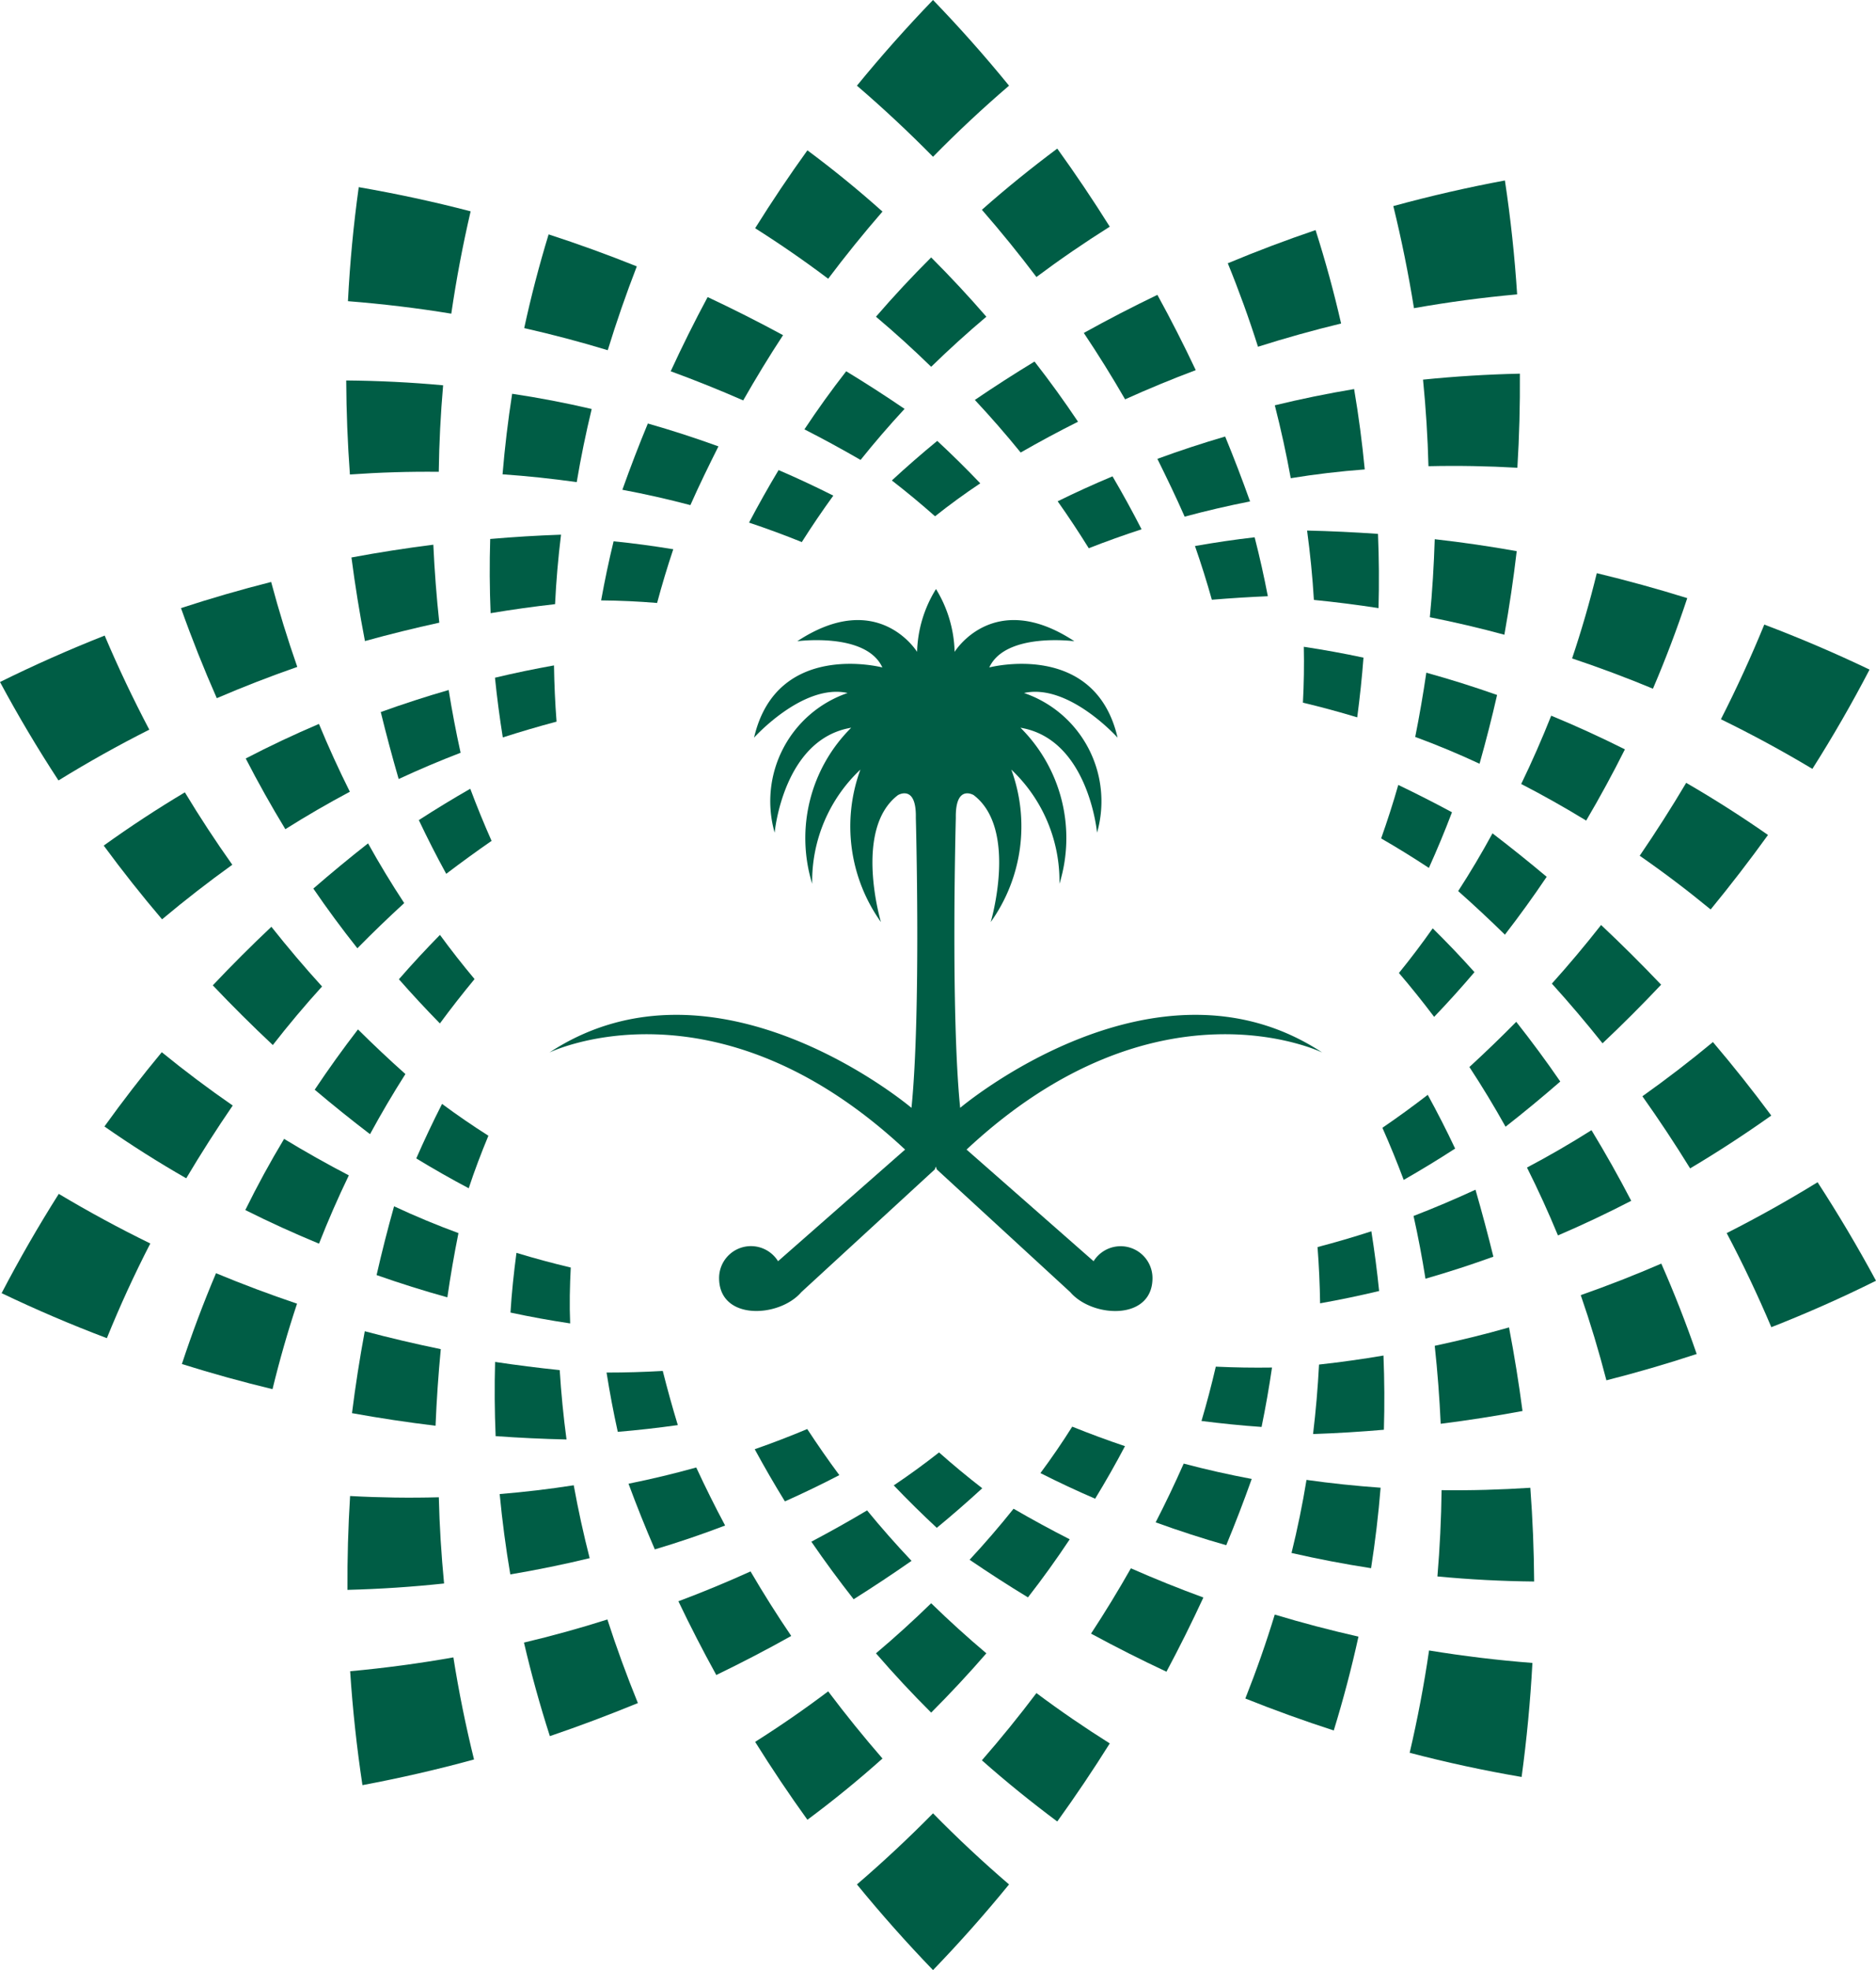 <svg xmlns="http://www.w3.org/2000/svg" width="31.439" height="33" viewBox="0 0 31.439 33">
  <g id="N2030" transform="translate(-127.547 -99.824)">
    <path id="Path_45669" data-name="Path 45669" d="M206.693,280.277q-.6.272-1.209.5.3.628.635,1.235.636-.307,1.256-.654Q207.017,280.831,206.693,280.277Z" transform="translate(-66.568 -154.131)" fill="#005d45" fill-rule="evenodd"/>
    <path id="Path_45670" data-name="Path 45670" d="M229.109,131.219q.445-.434.925-.839-.444-.512-.925-.993-.482.48-.925.993Q228.664,130.785,229.109,131.219Z" transform="translate(-85.957 -25.251)" fill="#005d45" fill-rule="evenodd"/>
    <path id="Path_45671" data-name="Path 45671" d="M227.271,102.45q.61-.621,1.274-1.191-.609-.747-1.274-1.435-.665.689-1.275,1.435Q226.659,101.829,227.271,102.45Z" transform="translate(-84.088 0)" fill="#005d45" fill-rule="evenodd"/>
    <path id="Path_45672" data-name="Path 45672" d="M241.266,119.038q.593-.443,1.229-.843-.42-.67-.88-1.308c-.436.326-.859.667-1.263,1.025Q240.829,118.459,241.266,119.038Z" transform="translate(-96.35 -14.574)" fill="#005d45" fill-rule="evenodd"/>
    <path id="Path_45673" data-name="Path 45673" d="M260.973,151.291c-.144-.328-.3-.65-.457-.968q.561-.206,1.136-.374.221.537.417,1.087Q261.515,151.145,260.973,151.291Z" transform="translate(-113.573 -42.813)" fill="#005d45" fill-rule="evenodd"/>
    <path id="Path_45674" data-name="Path 45674" d="M249.583,155.734c-.166-.267-.339-.529-.521-.786.3-.148.609-.288.919-.418q.256.436.487.887Q250.02,155.563,249.583,155.734Z" transform="translate(-103.79 -46.727)" fill="#005d45" fill-rule="evenodd"/>
    <path id="Path_45675" data-name="Path 45675" d="M252.758,135.43q-.328-.568-.692-1.112.609-.338,1.233-.638.34.619.643,1.261Q253.343,135.166,252.758,135.43Z" transform="translate(-106.356 -28.917)" fill="#005d45" fill-rule="evenodd"/>
    <path id="Path_45676" data-name="Path 45676" d="M240.315,142.864q-.367-.452-.768-.881.493-.335,1-.643.383.491.729,1.008Q240.789,142.592,240.315,142.864Z" transform="translate(-95.663 -35.46)" fill="#005d45" fill-rule="evenodd"/>
    <path id="Path_45677" data-name="Path 45677" d="M215.535,119.237q.435-.578.91-1.125-.6-.537-1.258-1.026-.458.636-.876,1.305Q214.945,118.792,215.535,119.237Z" transform="translate(-74.109 -14.744)" fill="#005d45" fill-rule="evenodd"/>
    <path id="Path_45678" data-name="Path 45678" d="M229.109,283.93q.445.434.925.839-.444.512-.925.993-.482-.48-.925-.993Q228.664,284.364,229.109,283.93Z" transform="translate(-85.957 -157.251)" fill="#005d45" fill-rule="evenodd"/>
    <path id="Path_45679" data-name="Path 45679" d="M227.271,308.051q.61.621,1.274,1.191-.609.747-1.274,1.435-.665-.689-1.275-1.435Q226.659,308.672,227.271,308.051Z" transform="translate(-84.088 -177.853)" fill="#005d45" fill-rule="evenodd"/>
    <path id="Path_45680" data-name="Path 45680" d="M241.266,294.246q.593.443,1.229.843-.42.67-.88,1.308c-.436-.326-.859-.667-1.263-1.025Q240.829,294.825,241.266,294.246Z" transform="translate(-96.35 -166.062)" fill="#005d45" fill-rule="evenodd"/>
    <path id="Path_45681" data-name="Path 45681" d="M215.535,294.047q.435.578.91,1.125-.6.537-1.258,1.026-.458-.636-.876-1.305Q214.945,294.492,215.535,294.047Z" transform="translate(-74.109 -165.892)" fill="#005d45" fill-rule="evenodd"/>
    <path id="Path_45682" data-name="Path 45682" d="M274.275,146q.614-.1,1.24-.147-.064-.674-.178-1.346-.671.112-1.329.272Q274.164,145.389,274.275,146Z" transform="translate(-125.097 -38.166)" fill="#005d45" fill-rule="evenodd"/>
    <path id="Path_45683" data-name="Path 45683" d="M287.967,122.69q.857-.152,1.729-.231-.062-.961-.205-1.908-.941.175-1.87.429Q287.829,121.829,287.967,122.69Z" transform="translate(-136.724 -17.704)" fill="#005d45" fill-rule="evenodd"/>
    <path id="Path_45684" data-name="Path 45684" d="M291.13,144.28q.74-.017,1.49.026.048-.789.042-1.576-.816.018-1.623.1Q291.111,143.554,291.13,144.28Z" transform="translate(-139.644 -36.647)" fill="#005d45" fill-rule="evenodd"/>
    <path id="Path_45685" data-name="Path 45685" d="M291.82,163.049c.042-.435.068-.871.082-1.307q.691.078,1.374.2-.082.7-.207,1.4Q292.45,163.174,291.82,163.049Z" transform="translate(-140.311 -52.886)" fill="#005d45" fill-rule="evenodd"/>
    <path id="Path_45686" data-name="Path 45686" d="M277.829,161.912c-.023-.387-.062-.774-.114-1.162q.6.014,1.188.056.026.622.009,1.243Q278.374,161.966,277.829,161.912Z" transform="translate(-128.263 -52.039)" fill="#005d45" fill-rule="evenodd"/>
    <path id="Path_45687" data-name="Path 45687" d="M265.119,162.6q-.127-.452-.283-.9c.332-.058.664-.108,1-.146q.126.491.221.987Q265.587,162.561,265.119,162.6Z" transform="translate(-117.263 -52.73)" fill="#005d45" fill-rule="evenodd"/>
    <path id="Path_45688" data-name="Path 45688" d="M269.108,128.2q.69-.219,1.393-.389-.18-.788-.428-1.565-.743.252-1.471.556Q268.885,127.495,269.108,128.2Z" transform="translate(-120.479 -22.568)" fill="#005d45" fill-rule="evenodd"/>
    <path id="Path_45689" data-name="Path 45689" d="M186.194,270.383q.111.612.267,1.221-.658.159-1.33.272-.114-.671-.178-1.346Q185.579,270.479,186.194,270.383Z" transform="translate(-49.032 -145.68)" fill="#005d45" fill-rule="evenodd"/>
    <path id="Path_45690" data-name="Path 45690" d="M185.474,256.356q.036.58.114,1.162-.6-.014-1.188-.056-.026-.622-.009-1.243Q184.931,256.3,185.474,256.356Z" transform="translate(-48.547 -133.582)" fill="#005d45" fill-rule="evenodd"/>
    <path id="Path_45691" data-name="Path 45691" d="M169.51,290.148q.136.861.346,1.71c-.619.17-1.243.312-1.87.43q-.143-.947-.206-1.908Q168.651,290.3,169.51,290.148Z" transform="translate(-34.365 -162.562)" fill="#005d45" fill-rule="evenodd"/>
    <path id="Path_45692" data-name="Path 45692" d="M189.14,285.8q.226.7.511,1.4-.73.3-1.475.554-.25-.777-.434-1.567Q188.448,286.02,189.14,285.8Z" transform="translate(-51.414 -158.849)" fill="#005d45" fill-rule="evenodd"/>
    <path id="Path_45693" data-name="Path 45693" d="M221.692,273.266c-.307.183-.619.357-.934.524q.338.492.709.964.491-.309.97-.643Q222.048,273.7,221.692,273.266Z" transform="translate(-79.614 -148.142)" fill="#005d45" fill-rule="evenodd"/>
    <path id="Path_45694" data-name="Path 45694" d="M215.138,263.922q-.433.182-.88.338.241.444.506.874.463-.207.912-.44C215.488,264.441,215.31,264.184,215.138,263.922Z" transform="translate(-74.063 -140.161)" fill="#005d45" fill-rule="evenodd"/>
    <path id="Path_45695" data-name="Path 45695" d="M200.893,268.336q-.56.156-1.135.272.207.559.441,1.1.6-.179,1.178-.4Q201.123,268.832,200.893,268.336Z" transform="translate(-61.678 -143.931)" fill="#005d45" fill-rule="evenodd"/>
    <path id="Path_45696" data-name="Path 45696" d="M198.2,257.25c-.313.018-.628.027-.942.027q.079.5.188.993.5-.042,1.006-.113Q198.315,257.706,198.2,257.25Z" transform="translate(-59.546 -134.462)" fill="#005d45" fill-rule="evenodd"/>
    <path id="Path_45697" data-name="Path 45697" d="M168.993,271.638c.011.482.042.963.088,1.444q-.8.086-1.619.107-.005-.784.044-1.572Q168.254,271.658,168.993,271.638Z" transform="translate(-34.092 -146.734)" fill="#005d45" fill-rule="evenodd"/>
    <path id="Path_45698" data-name="Path 45698" d="M302.312,183.159q.552.285,1.089.613.344-.584.649-1.193-.608-.305-1.235-.564Q302.583,182.6,302.312,183.159Z" transform="translate(-149.272 -70.203)" fill="#005d45" fill-rule="evenodd"/>
    <path id="Path_45699" data-name="Path 45699" d="M277.234,175q.457.109.91.246c.044-.333.08-.669.105-1-.33-.071-.663-.131-1-.182Q277.259,174.531,277.234,175Z" transform="translate(-127.852 -63.406)" fill="#005d45" fill-rule="evenodd"/>
    <path id="Path_45700" data-name="Path 45700" d="M290.137,178.15q.544.2,1.078.449.162-.573.294-1.152-.587-.207-1.186-.373Q290.244,177.613,290.137,178.15Z" transform="translate(-138.873 -65.982)" fill="#005d45" fill-rule="evenodd"/>
    <path id="Path_45701" data-name="Path 45701" d="M325.258,173.133q.783.382,1.533.831.516-.814.958-1.663-.863-.413-1.764-.754Q325.654,172.355,325.258,173.133Z" transform="translate(-168.871 -61.261)" fill="#005d45" fill-rule="evenodd"/>
    <path id="Path_45702" data-name="Path 45702" d="M315.926,190.9q.608.422,1.189.9.5-.609.961-1.248-.669-.467-1.371-.873Q316.336,190.3,315.926,190.9Z" transform="translate(-160.9 -76.742)" fill="#005d45" fill-rule="evenodd"/>
    <path id="Path_45703" data-name="Path 45703" d="M308.164,167.073q.686.229,1.355.507.318-.743.575-1.517-.748-.233-1.516-.418Q308.4,166.372,308.164,167.073Z" transform="translate(-154.271 -56.22)" fill="#005d45" fill-rule="evenodd"/>
    <path id="Path_45704" data-name="Path 45704" d="M157.449,231.21q-.27.559-.5,1.144-.627-.259-1.235-.563.3-.61.65-1.192Q156.9,230.924,157.449,231.21Z" transform="translate(-24.056 -111.698)" fill="#005d45" fill-rule="evenodd"/>
    <path id="Path_45705" data-name="Path 45705" d="M174.647,207.924q-.3.362-.581.743-.353-.36-.687-.74.333-.382.688-.743Q174.345,207.564,174.647,207.924Z" transform="translate(-39.147 -91.7)" fill="#005d45" fill-rule="evenodd"/>
    <path id="Path_45706" data-name="Path 45706" d="M165.223,218.772q-.313.491-.593,1.007-.474-.362-.927-.745.346-.518.725-1.01Q164.815,218.408,165.223,218.772Z" transform="translate(-30.882 -100.957)" fill="#005d45" fill-rule="evenodd"/>
    <path id="Path_45707" data-name="Path 45707" d="M130.226,237.753q-.4.776-.728,1.586-.9-.34-1.764-.754.443-.849.958-1.663Q129.442,237.37,130.226,237.753Z" transform="translate(-0.16 -117.1)" fill="#005d45" fill-rule="evenodd"/>
    <path id="Path_45708" data-name="Path 45708" d="M150.371,246.538q-.233.7-.411,1.432-.768-.185-1.519-.421.256-.775.572-1.521Q149.683,246.306,150.371,246.538Z" transform="translate(-17.846 -124.877)" fill="#005d45" fill-rule="evenodd"/>
    <path id="Path_45709" data-name="Path 45709" d="M187.175,243.937q-.458-.109-.91-.246c-.044.333-.08.668-.1,1,.33.071.662.131,1,.182C187.152,244.562,187.159,244.249,187.175,243.937Z" transform="translate(-50.063 -122.881)" fill="#005d45" fill-rule="evenodd"/>
    <path id="Path_45710" data-name="Path 45710" d="M169.5,252.965q-.642-.132-1.274-.3-.128.685-.214,1.372c.463.084.93.154,1.4.211Q169.439,253.6,169.5,252.965Z" transform="translate(-34.566 -130.542)" fill="#005d45" fill-rule="evenodd"/>
    <path id="Path_45711" data-name="Path 45711" d="M172.184,238.8q-.545-.2-1.079-.449-.161.573-.293,1.152.587.207,1.186.373Q172.076,239.337,172.184,238.8Z" transform="translate(-36.954 -118.321)" fill="#005d45" fill-rule="evenodd"/>
    <path id="Path_45712" data-name="Path 45712" d="M176.573,227.1q-.4-.254-.777-.533-.229.45-.432.913.433.264.879.5C176.342,227.679,176.454,227.386,176.573,227.1Z" transform="translate(-40.841 -108.252)" fill="#005d45" fill-rule="evenodd"/>
    <path id="Path_45713" data-name="Path 45713" d="M141.7,221.545q-.411.6-.779,1.219-.7-.4-1.371-.868.457-.636.961-1.244Q141.092,221.125,141.7,221.545Z" transform="translate(-10.253 -103.203)" fill="#005d45" fill-rule="evenodd"/>
    <path id="Path_45714" data-name="Path 45714" d="M303,230.231q.279.556.519,1.137.623-.267,1.228-.58-.312-.6-.666-1.183Q303.553,229.939,303,230.231Z" transform="translate(-149.863 -110.85)" fill="#005d45" fill-rule="evenodd"/>
    <path id="Path_45715" data-name="Path 45715" d="M295.074,196.5q.4.355.783.73.366-.473.7-.969-.444-.373-.908-.728Q295.378,196.031,295.074,196.5Z" transform="translate(-143.09 -81.75)" fill="#005d45" fill-rule="evenodd"/>
    <path id="Path_45716" data-name="Path 45716" d="M288.27,207.178q.305.357.59.735.349-.364.676-.749-.337-.377-.7-.734Q288.566,206.814,288.27,207.178Z" transform="translate(-137.279 -91.056)" fill="#005d45" fill-rule="evenodd"/>
    <path id="Path_45717" data-name="Path 45717" d="M305.836,207.035q.44.486.849,1,.507-.478.982-.982-.486-.511-1.006-1Q306.265,206.558,305.836,207.035Z" transform="translate(-152.282 -90.735)" fill="#005d45" fill-rule="evenodd"/>
    <path id="Path_45718" data-name="Path 45718" d="M296.363,217.907q.319.486.606,1,.469-.367.917-.757c-.235-.342-.482-.676-.738-1Q296.766,217.537,296.363,217.907Z" transform="translate(-144.191 -100.21)" fill="#005d45" fill-rule="evenodd"/>
    <path id="Path_45719" data-name="Path 45719" d="M325.922,236.438q.407.771.748,1.576.9-.353,1.754-.778-.455-.843-.979-1.65Q326.7,236.044,325.922,236.438Z" transform="translate(-169.438 -115.959)" fill="#005d45" fill-rule="evenodd"/>
    <path id="Path_45720" data-name="Path 45720" d="M286.223,190.853q.406.234.8.494c.138-.306.268-.618.387-.932-.3-.162-.6-.314-.9-.458C286.424,190.26,286.327,190.558,286.223,190.853Z" transform="translate(-135.53 -76.985)" fill="#005d45" fill-rule="evenodd"/>
    <path id="Path_45721" data-name="Path 45721" d="M309.156,245.458q.242.7.43,1.427.767-.195,1.513-.441-.266-.772-.593-1.514Q309.841,245.218,309.156,245.458Z" transform="translate(-155.118 -123.94)" fill="#005d45" fill-rule="evenodd"/>
    <path id="Path_45722" data-name="Path 45722" d="M316.238,220.386q.419.59.8,1.208.695-.413,1.36-.885-.467-.63-.978-1.231Q316.841,219.958,316.238,220.386Z" transform="translate(-161.167 -102.199)" fill="#005d45" fill-rule="evenodd"/>
    <path id="Path_45723" data-name="Path 45723" d="M157.519,184.089q-.549.292-1.081.627-.352-.578-.664-1.184.6-.312,1.227-.579Q157.241,183.533,157.519,184.089Z" transform="translate(-24.109 -71.003)" fill="#005d45" fill-rule="evenodd"/>
    <path id="Path_45724" data-name="Path 45724" d="M130.049,174.381q-.778.392-1.522.851-.527-.806-.98-1.649.858-.424,1.754-.778Q129.642,173.609,130.049,174.381Z" transform="translate(0 -62.335)" fill="#005d45" fill-rule="evenodd"/>
    <path id="Path_45725" data-name="Path 45725" d="M141.62,192.022q-.6.431-1.177.914-.511-.6-.978-1.235.663-.476,1.36-.892Q141.2,191.43,141.62,192.022Z" transform="translate(-10.18 -77.713)" fill="#005d45" fill-rule="evenodd"/>
    <path id="Path_45726" data-name="Path 45726" d="M153.8,207.263q-.441-.485-.849-1-.507.478-.982.981.486.512,1.006,1Q153.367,207.74,153.8,207.263Z" transform="translate(-20.856 -90.915)" fill="#005d45" fill-rule="evenodd"/>
    <path id="Path_45727" data-name="Path 45727" d="M165.077,197.679q-.32-.486-.606-1-.469.368-.917.757.352.514.738,1Q164.674,198.048,165.077,197.679Z" transform="translate(-30.756 -82.728)" fill="#005d45" fill-rule="evenodd"/>
    <path id="Path_45728" data-name="Path 45728" d="M150.315,168.071q-.683.238-1.349.524-.326-.739-.6-1.509.746-.244,1.511-.438Q150.071,167.373,150.315,168.071Z" transform="translate(-17.786 -57.076)" fill="#005d45" fill-rule="evenodd"/>
    <path id="Path_45729" data-name="Path 45729" d="M276.181,269.766q-.1.613-.251,1.224.661.151,1.333.255.105-.672.16-1.348C277.006,269.867,276.591,269.824,276.181,269.766Z" transform="translate(-126.739 -145.153)" fill="#005d45" fill-rule="evenodd"/>
    <path id="Path_45730" data-name="Path 45730" d="M289.945,236.871c.078.349.144.7.2,1.051.382-.11.762-.233,1.138-.369q-.139-.563-.3-1.122Q290.468,236.669,289.945,236.871Z" transform="translate(-138.709 -116.679)" fill="#005d45" fill-rule="evenodd"/>
    <path id="Path_45731" data-name="Path 45731" d="M278.914,241.459q.036.469.043.942.5-.089.989-.206c-.034-.336-.078-.671-.13-1Q279.368,241.34,278.914,241.459Z" transform="translate(-129.287 -120.746)" fill="#005d45" fill-rule="evenodd"/>
    <path id="Path_45732" data-name="Path 45732" d="M292.383,252.576c.047.434.08.87.1,1.306q.69-.087,1.371-.214-.092-.7-.226-1.4C293.217,252.386,292.8,252.486,292.383,252.576Z" transform="translate(-140.792 -130.209)" fill="#005d45" fill-rule="evenodd"/>
    <path id="Path_45733" data-name="Path 45733" d="M278.509,255.635q-.03.581-.1,1.164.6-.021,1.187-.072.018-.622-.007-1.243Q279.052,255.575,278.509,255.635Z" transform="translate(-128.857 -132.954)" fill="#005d45" fill-rule="evenodd"/>
    <path id="Path_45734" data-name="Path 45734" d="M289.829,289.352q-.126.862-.325,1.714.932.244,1.876.405.129-.948.181-1.91Q290.689,289.493,289.829,289.352Z" transform="translate(-138.333 -161.882)" fill="#005d45" fill-rule="evenodd"/>
    <path id="Path_45735" data-name="Path 45735" d="M286.367,226.085q.191.43.357.873.438-.25.862-.525-.216-.457-.459-.9C286.878,225.725,286.625,225.909,286.367,226.085Z" transform="translate(-135.653 -107.37)" fill="#005d45" fill-rule="evenodd"/>
    <path id="Path_45736" data-name="Path 45736" d="M271.1,285.23q-.216.708-.493,1.406.733.293,1.482.535.24-.78.414-1.572Q271.793,285.439,271.1,285.23Z" transform="translate(-122.19 -158.361)" fill="#005d45" fill-rule="evenodd"/>
    <path id="Path_45737" data-name="Path 45737" d="M239.695,273.078q.464.269.941.512-.332.5-.7.973c-.329-.2-.656-.411-.978-.63Q239.345,273.516,239.695,273.078Z" transform="translate(-95.162 -147.982)" fill="#005d45" fill-rule="evenodd"/>
    <path id="Path_45738" data-name="Path 45738" d="M247.645,263.648q.436.176.884.327-.235.446-.5.88-.465-.2-.917-.429Q247.395,264.045,247.645,263.648Z" transform="translate(-102.129 -139.927)" fill="#005d45" fill-rule="evenodd"/>
    <path id="Path_45739" data-name="Path 45739" d="M253.559,279.918q.6.264,1.215.489-.292.631-.619,1.243-.64-.3-1.264-.638Q253.242,280.477,253.559,279.918Z" transform="translate(-107.06 -153.824)" fill="#005d45" fill-rule="evenodd"/>
    <path id="Path_45740" data-name="Path 45740" d="M260.786,267.895q.563.149,1.14.257-.2.562-.427,1.11-.6-.171-1.183-.383Q260.565,268.395,260.786,267.895Z" transform="translate(-113.402 -143.555)" fill="#005d45" fill-rule="evenodd"/>
    <path id="Path_45741" data-name="Path 45741" d="M230.989,266.609q.352.312.724.6-.372.342-.762.663-.371-.345-.721-.711Q230.619,266.9,230.989,266.609Z" transform="translate(-87.705 -142.456)" fill="#005d45" fill-rule="evenodd"/>
    <path id="Path_45742" data-name="Path 45742" d="M265.819,256.762q.469.022.942.015-.073.5-.175.995c-.337-.023-.673-.058-1.007-.1Q265.713,257.22,265.819,256.762Z" transform="translate(-117.897 -134.046)" fill="#005d45" fill-rule="evenodd"/>
    <path id="Path_45743" data-name="Path 45743" d="M292.761,270.708q-.009.723-.07,1.445.805.077,1.621.085-.005-.783-.064-1.57C293.749,270.7,293.252,270.715,292.761,270.708Z" transform="translate(-141.055 -145.923)" fill="#005d45" fill-rule="evenodd"/>
    <path id="Path_45744" data-name="Path 45744" d="M186.524,146.526q-.615-.087-1.243-.131.056-.675.161-1.349.672.1,1.333.255Q186.627,145.913,186.524,146.526Z" transform="translate(-49.312 -38.626)" fill="#005d45" fill-rule="evenodd"/>
    <path id="Path_45745" data-name="Path 45745" d="M220.906,143.949q-.465-.269-.941-.512.331-.5.7-.973.494.3.978.63Q221.256,143.512,220.906,143.949Z" transform="translate(-78.937 -36.421)" fill="#005d45" fill-rule="evenodd"/>
    <path id="Path_45746" data-name="Path 45746" d="M214.489,155.007q-.435-.176-.884-.326.235-.447.495-.88.465.2.917.428Q214.74,154.611,214.489,155.007Z" transform="translate(-73.505 -46.103)" fill="#005d45" fill-rule="evenodd"/>
    <path id="Path_45747" data-name="Path 45747" d="M205.82,135.665q-.6-.263-1.215-.488.291-.632.619-1.243.639.3,1.264.638C206.253,134.929,206.032,135.294,205.82,135.665Z" transform="translate(-65.818 -29.134)" fill="#005d45" fill-rule="evenodd"/>
    <path id="Path_45748" data-name="Path 45748" d="M200.191,149.817q-.563-.149-1.14-.257.2-.562.427-1.11.6.171,1.183.383C200.5,149.155,200.338,149.484,200.191,149.817Z" transform="translate(-61.074 -41.532)" fill="#005d45" fill-rule="evenodd"/>
    <path id="Path_45749" data-name="Path 45749" d="M169.252,123.435c-.573-.094-1.152-.163-1.732-.209q.049-.961.181-1.91c.628.109,1.255.243,1.875.405Q169.378,122.572,169.252,123.435Z" transform="translate(-34.142 -18.357)" fill="#005d45" fill-rule="evenodd"/>
    <path id="Path_45750" data-name="Path 45750" d="M230.736,151.693q-.352-.312-.724-.6.37-.342.761-.663.371.344.721.711Q231.105,151.4,230.736,151.693Z" transform="translate(-87.519 -43.221)" fill="#005d45" fill-rule="evenodd"/>
    <path id="Path_45751" data-name="Path 45751" d="M168.868,145.046q-.74-.008-1.489.045-.058-.789-.062-1.575c.545.005,1.086.031,1.624.081Q168.878,144.321,168.868,145.046Z" transform="translate(-33.968 -37.319)" fill="#005d45" fill-rule="evenodd"/>
    <path id="Path_45752" data-name="Path 45752" d="M172.611,180.114c-.077-.349-.144-.7-.2-1.051q-.573.165-1.138.369.138.563.3,1.122Q172.088,180.315,172.611,180.114Z" transform="translate(-37.345 -67.681)" fill="#005d45" fill-rule="evenodd"/>
    <path id="Path_45753" data-name="Path 45753" d="M185.446,177.176q-.036-.469-.043-.942-.5.089-.989.206.051.5.131,1C184.844,177.345,185.143,177.256,185.446,177.176Z" transform="translate(-48.572 -65.264)" fill="#005d45" fill-rule="evenodd"/>
    <path id="Path_45754" data-name="Path 45754" d="M169.411,163.7q-.07-.651-.1-1.306-.692.087-1.372.214.091.7.226,1.4Q168.784,163.837,169.411,163.7Z" transform="translate(-34.502 -53.446)" fill="#005d45" fill-rule="evenodd"/>
    <path id="Path_45755" data-name="Path 45755" d="M184.9,162.383q.028-.581.1-1.164-.6.021-1.187.072-.019.622.007,1.243Q184.357,162.444,184.9,162.383Z" transform="translate(-48.051 -52.439)" fill="#005d45" fill-rule="evenodd"/>
    <path id="Path_45756" data-name="Path 45756" d="M176.9,191.275q-.191-.43-.357-.873-.438.251-.862.525.216.457.459.9C176.391,191.636,176.645,191.452,176.9,191.275Z" transform="translate(-41.115 -77.366)" fill="#005d45" fill-rule="evenodd"/>
    <path id="Path_45757" data-name="Path 45757" d="M197.541,162.99q.122-.455.271-.9c-.332-.054-.665-.1-1-.133-.08.328-.149.659-.209.99Q197.073,162.951,197.541,162.99Z" transform="translate(-58.982 -53.066)" fill="#005d45" fill-rule="evenodd"/>
    <path id="Path_45758" data-name="Path 45758" d="M189.183,128.675q-.693-.21-1.4-.37.171-.791.409-1.57.745.242,1.478.536Q189.4,127.968,189.183,128.675Z" transform="translate(-51.451 -22.985)" fill="#005d45" fill-rule="evenodd"/>
    <path id="Path_45759" data-name="Path 45759" d="M197.177,167.469a2.106,2.106,0,0,1,.312,1.052s.653-1.069,2.007-.178c0,0-1.152-.154-1.426.439,0,0,1.77-.463,2.15,1.176,0,0-.819-.914-1.568-.748a1.917,1.917,0,0,1,1.224,2.34s-.143-1.568-1.283-1.758a2.605,2.605,0,0,1,.653,2.614,2.57,2.57,0,0,0-.807-1.913,2.758,2.758,0,0,1-.345,2.554s.463-1.556-.285-2.126c0,0-.309-.19-.3.38,0,0-.088,3.265.073,4.858,0,0,3.27-2.766,6.067-.927,0,0-2.77-1.352-5.96,1.626l2.129,1.87a.534.534,0,0,1,.987.282c0,.719-1.009.668-1.378.236l-2.237-2.056-.016-.048-.017.048-2.237,2.056c-.369.431-1.378.482-1.378-.236a.534.534,0,0,1,.988-.282l2.129-1.87c-3.19-2.978-5.96-1.626-5.96-1.626,2.8-1.839,6.067.927,6.067.927.162-1.593.073-4.858.073-4.858.012-.57-.3-.38-.3-.38-.749.57-.285,2.126-.285,2.126a2.759,2.759,0,0,1-.344-2.554,2.569,2.569,0,0,0-.808,1.913,2.605,2.605,0,0,1,.654-2.614c-1.141.19-1.283,1.758-1.283,1.758a1.917,1.917,0,0,1,1.223-2.34c-.748-.166-1.568.748-1.568.748.379-1.639,2.15-1.176,2.15-1.176-.273-.594-1.426-.439-1.426-.439,1.354-.891,2.008.178,2.008.178A2.094,2.094,0,0,1,197.177,167.469Z" transform="translate(-53.944 -57.778)" fill="#005d45" fill-rule="evenodd"/>
  </g>
</svg>
